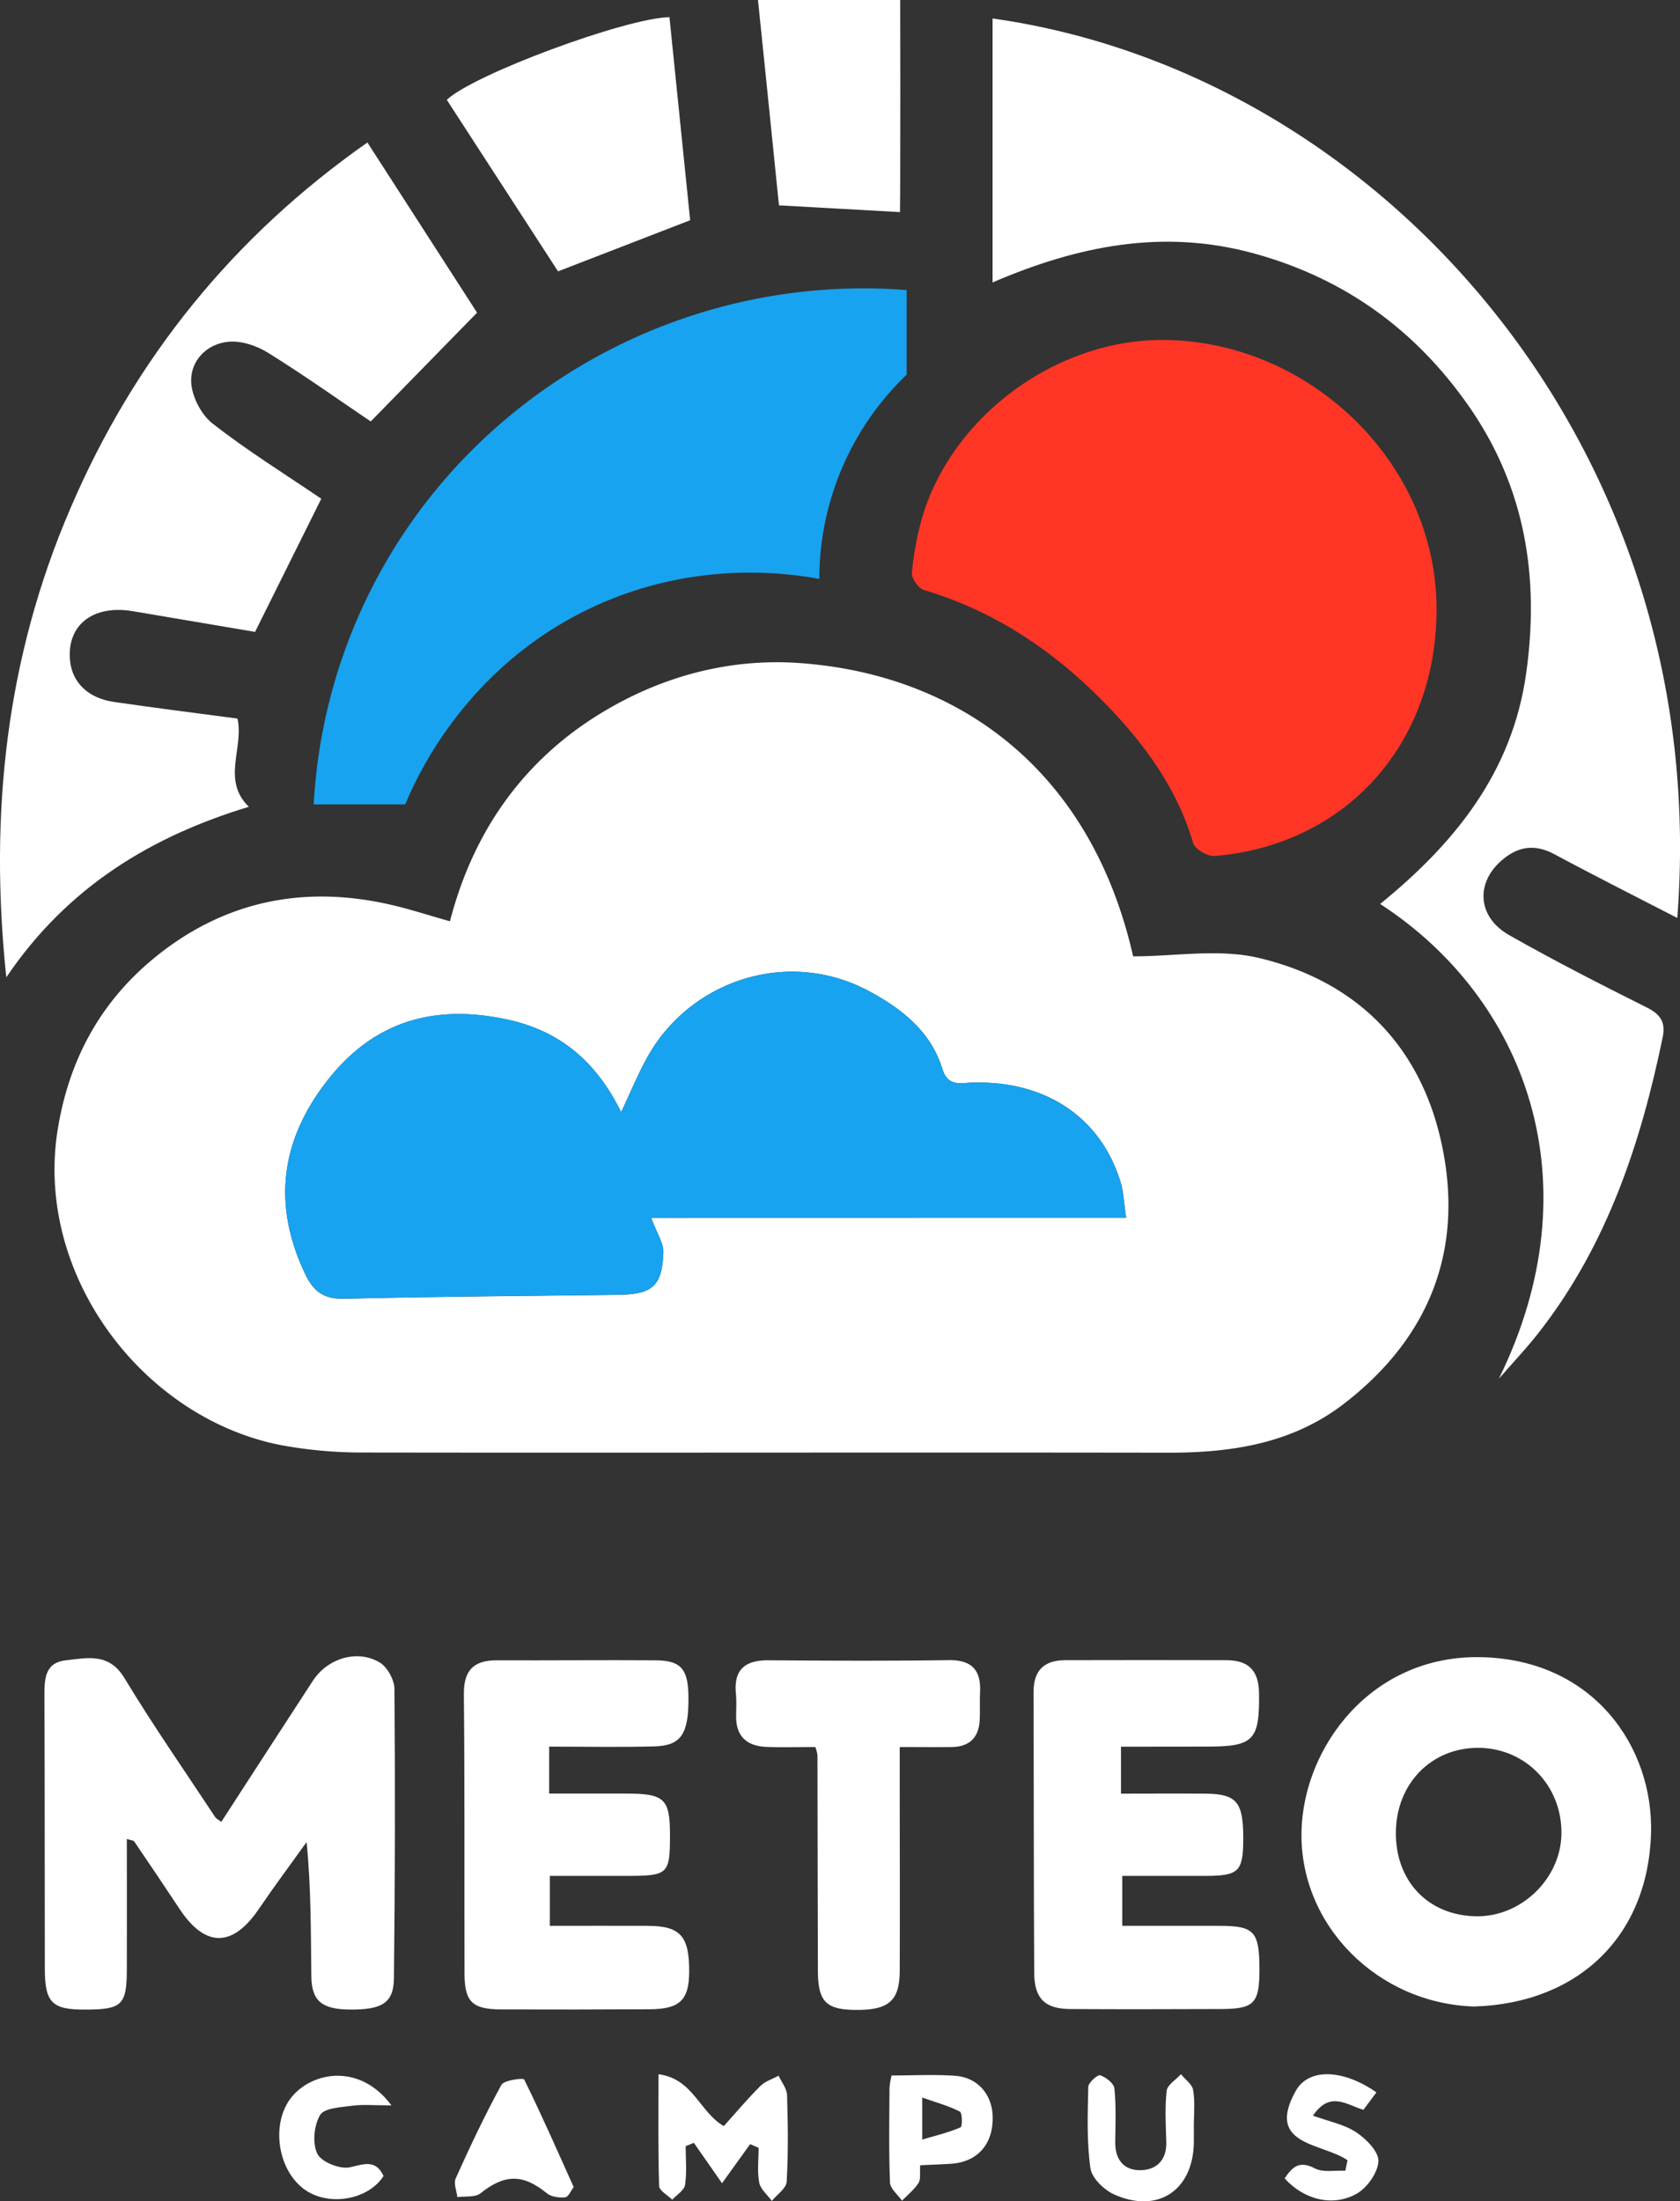 <svg xmlns="http://www.w3.org/2000/svg" viewBox="0 0 706.88 925.87"><rect x="0" y="0" width="706.88" height="925.87" fill="#333333" stroke="none"/><defs><style>.cls-1{fill:#fff;}.cls-2{fill:#ff3626;}.cls-3{fill:#17a3ef;}</style></defs><g id="Calque_2" data-name="Calque 2"><g id="White"><path class="cls-1" d="M189.32,387.49c9.79-37.81,30.89-67.65,63.6-87.56,25.43-15.48,54.2-23.29,84.23-21,66.23,5,121.82,44.77,139.63,123.31,17.61,0,36.07-3.31,52.81.65,41.94,9.93,68.93,37.78,77.4,80.14,8.7,43.52-5.9,79.8-41.21,107.16C544,607.06,518.6,611,491.8,611c-112.73-.19-225.47.09-338.21-.08a187.58,187.58,0,0,1-35.27-3.09c-58.42-11.35-104-71.87-94-133,5.05-30.72,19.2-55.37,43.27-74.06,28.55-22.17,61.16-28.34,96.36-20.34C172,382.24,179.78,384.81,189.32,387.49Zm284.5,124.66c-1-6.89-1.09-10.82-2.18-14.46-8.16-27.48-31.37-43.17-62.33-42.37-5.17.14-10.43,1.9-12.8-5.77-4.87-15.81-17.27-25.42-31-32.75C332,398.9,292,412,273.69,442.4c-4.64,7.69-7.95,16.18-12.36,25.34-10.48-21.3-25.71-34.23-48.22-39-30.64-6.51-55.93.84-75.43,25.79C118,479.73,114.52,506.77,128.47,536c3.53,7.39,8,10.46,16.52,10.26,38.34-.93,76.7-1.17,115.05-1.66,14.41-.19,18.51-3.58,19.06-17.71.16-4-2.73-8.16-5.13-14.7Z"/><path class="cls-1" d="M630.66,579.9C671.27,497.33,642,420,580.71,380.2c31.39-25.51,55.56-55.29,61.43-96.89,5.76-40.72-.47-78.66-24.24-112.64-22.3-31.89-52-53.5-90-64-38.3-10.61-74.33-3.33-110.26,12.12V7.77c163.78,23.14,303.46,180.7,288.1,378.32-17.61-9.08-34.76-17.7-51.66-26.78-7.14-3.83-13.62-3.74-20.08.87-13.27,9.47-13.2,25.07,1,33.13,19,10.79,38.48,20.72,58,30.48,5.81,2.89,7.87,6.33,6.6,12.46-9.22,44.6-23.34,87.15-51.72,123.69C642.5,566.87,636.42,573.26,630.66,579.9Z"/><path class="cls-2" d="M489.19,143c61.51.12,115.12,51.44,115.25,112.91.13,57.19-38.32,99.55-93.38,104.11-2.94.24-8.24-2.83-9-5.38-6.68-22.69-20-41.07-36.06-57.75-21.73-22.55-46.87-39.7-77.23-48.72-2.32-.68-5.33-5-5.07-7.31a126.93,126.93,0,0,1,4.91-25.17C402.11,173.81,445.2,142.88,489.19,143Z"/><path class="cls-1" d="M154.59,59.93l46.14,71.58c-15.08,15.43-29.52,30.2-44.74,45.75-13-8.77-27.77-19.28-43.15-28.85-4.79-3-11.31-5.19-16.74-4.67-9,.86-15.8,7.76-15.68,16.5.08,6.1,4.08,14,8.93,17.83,14.6,11.44,30.47,21.26,45.83,31.7l-27.86,56C91.05,263,73.53,260.07,56,257.08c-16.69-2.85-27.77,5.61-26.57,20.37.77,9.45,7.49,16.18,18.49,17.78,17.29,2.52,34.62,4.7,52,7,2.78,12.34-6.79,25.89,4.78,37.1C64.26,351.6,28.66,372.58,2.65,411.06c-7.28-69.23,0-134.57,27-197.3Q70.22,119.07,154.59,59.93Z"/><path class="cls-1" d="M53.37,773.46c0,18.54.05,36.66,0,54.77-.05,15.18-2,17-17.82,17-13.73,0-16.66-3-16.69-17.28-.08-38,0-76.09-.16-114.13,0-7.15-.17-14.52,9.07-15.51,9-1,18.09-3.26,24.59,7.48,12,19.89,25.34,39,38.17,58.45.55.83,1.65,1.29,2.61,2,12.89-19.87,25.66-39.66,38.55-59.38,6.12-9.37,18.62-13.25,28.05-7.65,3.24,1.93,6.2,7.33,6.23,11.17q.48,60.81-.22,121.65c-.11,10.41-5,13.34-18.81,13.18-11.46-.14-15.81-3.64-15.94-13.88-.24-18.56-.07-37.12-2-56.56-6.71,9.36-13.6,18.6-20.08,28.12-11,16.22-22.54,16.33-33.29.12q-9.5-14.32-19.17-28.52C56.13,774.06,55.22,774.05,53.37,773.46Z"/><path class="cls-1" d="M620.4,843.93c-40.81-1.2-73.63-34.23-72.78-73.6C548.39,734.81,577,696,623.21,697c47.38,1,72.54,37.87,71.48,74.12C693.42,814.25,664.25,842.51,620.4,843.93Zm36.6-72.8c.18-20.08-15.12-35.86-34.86-36s-34.62,14.93-34.81,35.5,13.56,34.94,33.58,35.35C640,806.41,656.83,790.14,657,771.13Z"/><path class="cls-1" d="M378.68,89.21l-50.92-2.84C324.87,58.06,322,29.57,318.93,0h59.83c.05,21.17.09,51.63,0,80"/><path class="cls-1" d="M471.66,734.65V754.4c12.08,0,23.8-.09,35.51,0,13.29.14,16,3.51,15.95,19.19-.07,13.55-1.89,15.35-15.75,15.41-11.44,0-22.89,0-35.16,0v21c13.57,0,27.44,0,41.31,0,14.33.07,16.42,2.47,16.4,18.51,0,14.09-2.23,16.43-16.1,16.48-21.18.07-42.37.14-63.55,0-10.54-.07-15-4.35-15.11-15-.24-39.5-.16-79-.27-118.5,0-9,4.55-13.2,13.23-13.22q33.93-.09,67.86,0c9.15,0,13.64,4.17,13.77,13.78.27,19.75-2.15,22.56-21.63,22.56Z"/><path class="cls-1" d="M231.36,810c14.23,0,27.76-.06,41.29,0,13.69.07,17.45,4.37,17.33,19.54-.09,11.69-4,15.48-16.57,15.55q-31.22.18-62.44.07c-12.27-.06-15.48-3.14-15.52-15.1-.12-39.12.13-78.24-.27-117.36-.11-10.26,4.14-14.41,13.93-14.38,22.25.08,44.5-.15,66.75,0,10.84.09,13.75,3.73,13.82,15.74.09,15.18-3.08,20.15-14.26,20.46-14.59.4-29.2.1-44.35.1v19.75c10.84,0,21.44,0,32,0,16.41-.06,18.81,2.1,18.83,17.12,0,17-.59,17.51-18.93,17.5H231.36Z"/><path class="cls-1" d="M343.08,734.79c-7.08,0-13.87.22-20.63-.06-8-.32-12.72-4.23-12.71-12.73,0-3.23.21-6.48-.1-9.69-1-10.47,4.24-14.12,14-14,25.14.19,50.28.3,75.41-.06,9.81-.15,13.77,4.11,13.32,13.51-.19,3.94.06,7.9-.16,11.84-.41,7.31-4.42,11.1-11.73,11.19-6.79.09-13.58,0-21.91,0v12c0,27.3.12,54.59,0,81.89,0,12.72-4.47,16.69-18,16.68-13,0-16.4-3.38-16.43-16.61q-.12-45.26-.18-90.5A18,18,0,0,0,343.08,734.79Z"/><path class="cls-1" d="M281.68,7.22c3,29.27,5.87,57.63,8.71,85.41l-55.59,21.5C219.13,90,203.61,66.06,188,42,199,31.4,263.3,7.55,281.68,7.22Z"/><path class="cls-1" d="M315.63,901.81,303.8,918.26c-4.94-7.09-8.4-12.07-11.85-17l-3.45,1.41c0,5.44.55,11-.26,16.3-.35,2.29-3.51,4.16-5.4,6.22-1.92-1.92-5.45-3.8-5.51-5.78-.47-15.29-.26-30.6-.26-47,14.62,1.9,17.22,15.9,27.48,21.82,4.92-5.47,9.9-11.39,15.35-16.84,2-2,5.1-2.94,7.7-4.37,1.24,2.71,3.47,5.39,3.56,8.13.38,12.16.55,24.36-.16,36.49-.16,2.8-4.07,5.37-6.25,8.05-1.85-2.56-4.78-4.92-5.31-7.72-.89-4.72-.24-9.72-.24-14.61Z"/><path class="cls-1" d="M241.39,919.88c-1.16,1.48-2.22,4.15-3.55,4.29-2.53.26-5.84-.14-7.7-1.66-10.15-8.26-17.8-8.13-28,0-2.23,1.79-6.42,1.12-9.71,1.58-.29-2.64-1.65-5.76-.7-7.84,6-13.31,12.24-26.57,19.24-39.37,1.11-2,9.21-3,9.58-2.26C227.81,889.32,234.39,904.32,241.39,919.88Z"/><path class="cls-1" d="M387.18,910.71c-.24,3.33.31,5.89-.7,7.44-1.82,2.81-4.58,5-6.94,7.45-1.77-2.56-5-5.07-5.07-7.7-.52-13.26-.26-26.54-.21-39.82a36.33,36.33,0,0,1,.88-5.14c9.05,0,17.95-.5,26.76.13,9.82.71,16,8.35,15.79,18.28C417.52,902,411.27,909,401,910,396.73,910.32,392.46,910.43,387.18,910.71Zm.86-28.52v17.72c6.22-1.86,11.36-3.07,16.11-5.16.81-.35.78-6.06-.26-6.6C399.33,885.78,394.25,884.4,388,882.19Z"/><path class="cls-1" d="M502.32,894.06c0,2.5.05,5,0,7.51-.52,19.78-15.23,29.55-33.46,21.44-4.29-1.9-9.46-6.9-10.05-11.07-1.59-11.21-1.16-22.76-.91-34.15,0-1.81,3.94-5.31,5-4.94,2.44.83,5.79,3.4,6,5.56.76,7.43.45,15,.35,22.5s3.7,12,10.74,11.87c6.77-.16,11-4.39,10.74-12-.23-7.15-.64-14.37.17-21.43.29-2.51,3.94-4.64,6-6.94,1.79,2.2,4.72,4.21,5.12,6.64C502.89,884,502.32,889.05,502.32,894.06Z"/><path class="cls-1" d="M567,908.6c-10.7-7.41-34.73-6.1-21.78-29.2,5.52-9.84,20.14-9,33.92.64-1.81,2.44-3.62,4.86-5.46,7.33-7-2-14-8.2-21.25,2.47,6.72,2.44,13.18,3.65,18.23,7,4.2,2.77,9.52,8.19,9.32,12.19-.24,4.82-4.77,11.2-9.24,13.69-10.11,5.64-22.28,2.34-30.23-6.51,3.17-4.57,6-7.73,12.72-4.2,3.48,1.83,8.49.75,12.81,1Z"/><path class="cls-1" d="M164.71,885.52c-7.29,0-12-.48-16.47.14-4.78.65-11.81.94-13.56,3.91-2.58,4.37-3.33,12-1.13,16.34,1.78,3.51,9.62,6.6,13.78,5.62,6.21-1.44,10.75-3.24,14.06,3.68-6.59,10.31-23.67,13-33.68,5.37-11.55-8.8-13.81-29.06-4.19-39.51C132.8,871,151.89,868.3,164.71,885.52Z"/><path class="cls-3" d="M473.83,512.15H274c2.4,6.53,5.29,10.67,5.14,14.7-.56,14.13-4.66,17.52-19.06,17.7-38.36.5-76.72.73-115.06,1.66-8.51.21-13-2.86-16.52-10.25-14-29.19-10.51-56.23,9.21-81.45,19.5-24.95,44.8-32.3,75.43-25.79,22.51,4.78,37.75,17.72,48.22,39,4.42-9.16,7.73-17.64,12.36-25.34C292,412,332,398.9,365.49,416.79c13.75,7.34,26.15,16.94,31,32.76,2.36,7.67,7.62,5.9,12.79,5.77,31-.8,54.17,14.89,62.34,42.36C472.73,501.33,472.82,505.26,473.83,512.15Z"/><g id="Calque_4_-_copie" data-name="Calque 4 - copie"><path class="cls-3" d="M132,338.32h38.52c4.77-11.51,25.32-57.41,77.63-82.37,43-20.54,82.7-15,96.59-12.45a119,119,0,0,1,36.75-85.92V122a233.42,233.42,0,0,0-180.72,65.19A227.92,227.92,0,0,0,132,338.32Z"/></g></g></g></svg>